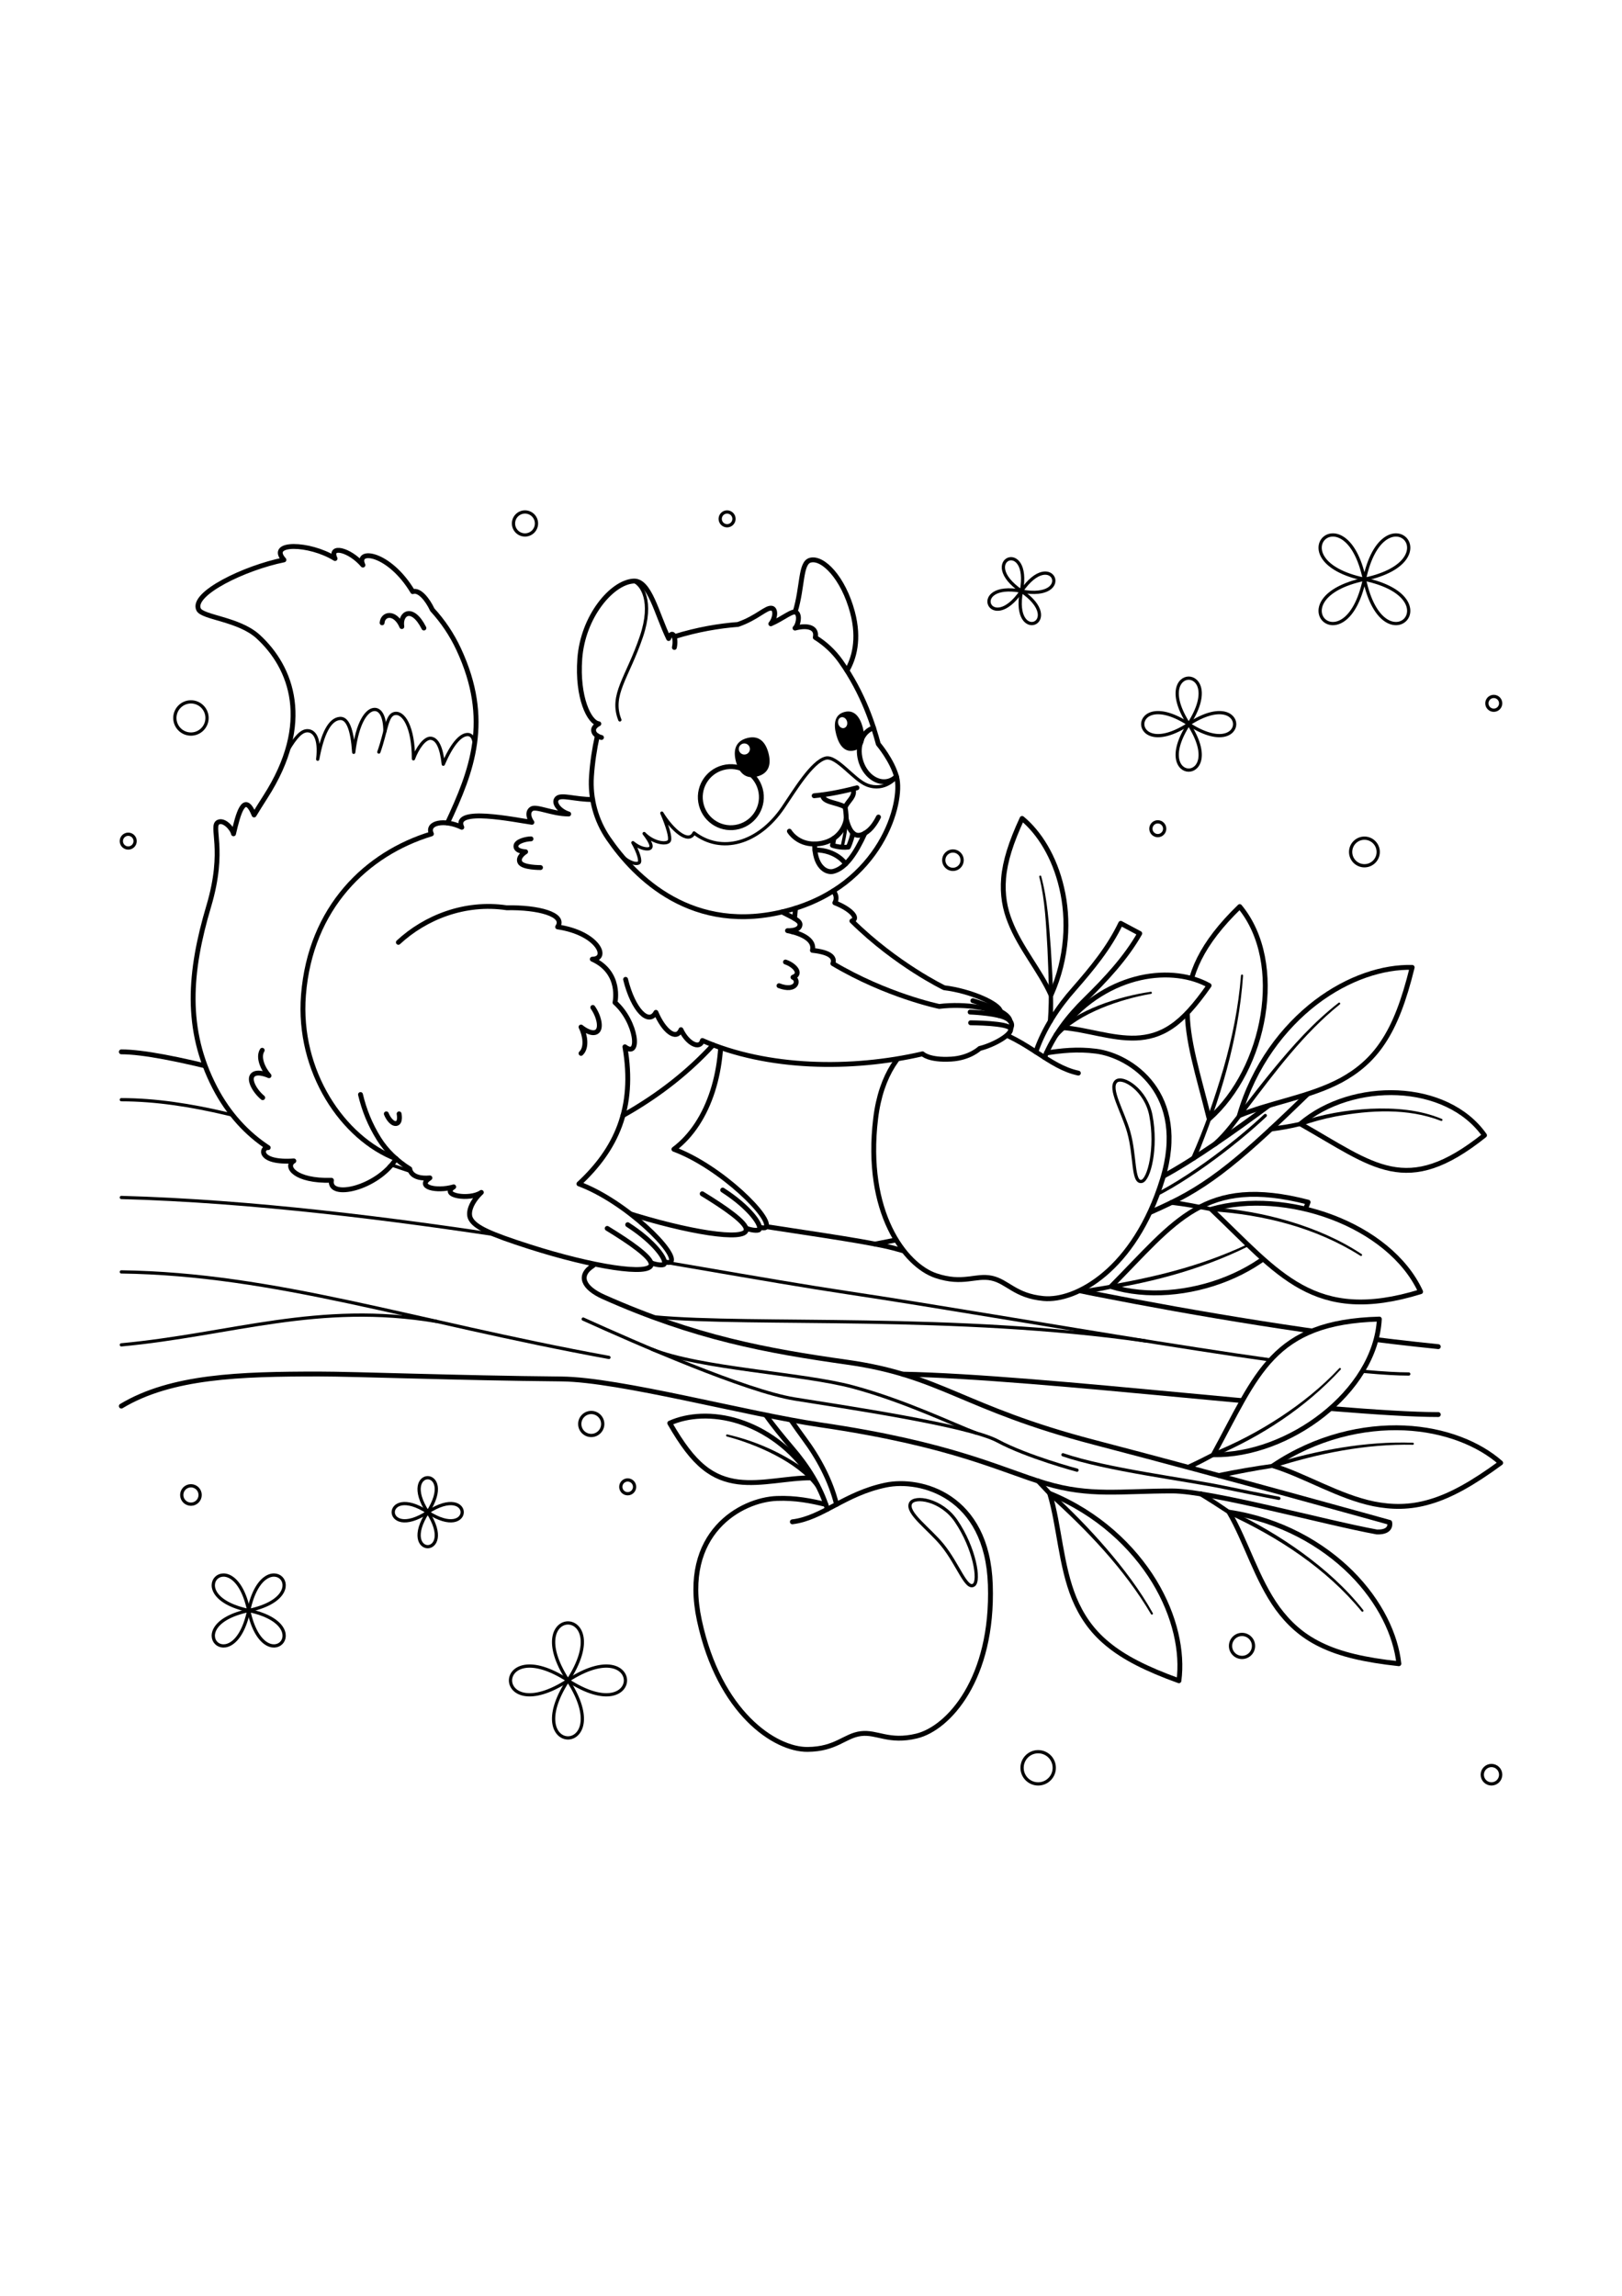 <?xml version="1.0" encoding="utf-8"?>
<!-- Generator: Adobe Illustrator 27.5.0, SVG Export Plug-In . SVG Version: 6.00 Build 0)  -->
<svg xmlns="http://www.w3.org/2000/svg" xmlns:xlink="http://www.w3.org/1999/xlink" viewBox="0 0 500 500" width="595" height="842" preserveAspectRatio="xMidYMid meet" data-scaled="true">
<g id="BACKGROUND">
	<rect style="fill:#FFFFFF;" width="500" height="500"/>
</g>
<g id="OBJECTS">
	<g>
		<g>
			<path style="fill:#FFFFFF;" d="M239.431,358.021c5.818-0.231,10.689,0.772,15.128,1.853c-2.27-6.485-5.975-12.21-10.529-17.508
				c-5.598-6.561-11.218-13.66-14.882-21.662c0,0,6.111-2.603,6.112-2.603c2.932,7.831,7.579,14.564,12.546,21.374
				c4.477,6.006,8.238,12.996,10.069,20.375l0.001,0.001c4.296-2.279,9.025-4.682,15.177-5.959
				c10.658-2.212,31.323,3.044,32.228,30.724c0.949,29.029-12.921,44.256-22.731,46.622c-8.586,2.071-12.143-1.355-17.164-0.738
				c-5.021,0.616-7.627,4.799-16.458,4.866c-10.091,0.077-27.233-11.342-33.335-39.738
				C209.775,368.552,228.555,358.453,239.431,358.021z"/>
			
				<path style="fill:#FFFFFF;stroke:#000000;stroke-width:1.5;stroke-linecap:round;stroke-linejoin:round;stroke-miterlimit:10;" d="
				M250.102,351.684c-7.169-0.064-15.268,2.138-22.581,1.234c-3.672-0.486-7.21-1.699-10.62-4.497
				c-3.452-2.786-6.682-7.073-10.447-13.604c5.62-2.526,13.317-3.052,21.336-0.514C235.762,336.846,244.12,342.467,250.102,351.684z
				"/>
			<g>
				<path d="M224.207,338.306c7.957,1.817,15.603,5.073,22.387,9.63c0.968,0.645,7.586,5.608,5.914,6.722
					c-0.342,0.245-0.82,0.159-1.056-0.189c-5.626-7.65-18.318-13.161-27.385-15.54C223.674,338.847,223.799,338.213,224.207,338.306
					L224.207,338.306z"/>
			</g>
			<g>
				<path style="fill:none;stroke:#000000;stroke-width:1.5;stroke-linecap:round;stroke-linejoin:round;stroke-miterlimit:10;" d="
					M254.584,359.88c-4.446-1.083-9.323-2.09-15.152-1.859c-10.876,0.432-29.656,10.531-23.838,37.608
					c6.102,28.396,23.244,39.815,33.335,39.738c8.832-0.068,11.437-4.25,16.458-4.866c5.021-0.617,8.579,2.809,17.164,0.738
					c9.81-2.366,23.681-17.593,22.731-46.622c-0.905-27.68-21.571-32.936-32.228-30.724c-12.793,2.656-19.451,10.183-28.799,11.331"
					/>
				<path style="fill:none;stroke:#000000;stroke-width:1.5;stroke-linecap:round;stroke-linejoin:round;stroke-miterlimit:10;" d="
					M257.876,359.851c-1.831-7.379-5.592-14.368-10.069-20.375c-4.967-6.811-9.614-13.544-12.546-21.374
					c0,0-6.111,2.603-6.111,2.603l0,0c3.664,8.003,9.283,15.102,14.882,21.663c4.895,5.695,8.832,11.873,11.035,18.971"/>
				<path style="fill:none;stroke:#000000;stroke-linecap:round;stroke-linejoin:round;stroke-miterlimit:10;" d="M280.68,359.535
					c-1.351,2.917,5.696,7.786,9.795,12.805c4.906,6.007,7.352,13.986,9.72,12.355c1.902-1.31,0.245-11.354-5.493-19.759
					C290.164,358.289,281.799,357.118,280.68,359.535z"/>
			</g>
		</g>
		<g>
			<path style="fill:#FFFFFF;" d="M443.372,332.173V311.24c-73.171-7.447-152.514-25.759-166.4-29.951
				c-13.885-4.192-69.866-9.62-90.105-17.201c-20.24-7.581-123.018-43.701-149.465-43.701V329.56
				c15.428-9.257,36.586-9.89,60.829-9.89c11.472,0,42.383,1.23,74.828,1.53c17.925,0.165,57.465,10.872,79.678,14.121
				c40.987,5.994,55.753,13.928,69.565,18.042c13.811,4.114,22.921,2.351,39.083,2.351c11.825,0,47.576,9.85,63.034,12.636
				c4.827,0.169,3.967-2.938,3.967-2.938s-50.544-14.105-91.097-24.684c-31.296-8.165-42.322-15.986-59.065-21.016h0.012
				C320.906,320.491,412.449,332.173,443.372,332.173z"/>
			<g>
				<path style="fill:none;stroke:#000000;stroke-width:1.5;stroke-linecap:round;stroke-linejoin:round;stroke-miterlimit:10;" d="
					M37.402,220.387c26.447,0,129.226,36.12,149.465,43.701c20.24,7.581,76.22,13.009,90.105,17.201
					c13.885,4.192,93.228,22.504,166.399,29.951"/>
				<path style="fill:none;stroke:#000000;stroke-width:1.5;stroke-linecap:round;stroke-linejoin:round;stroke-miterlimit:10;" d="
					M443.372,332.173c-30.923,0-122.466-11.682-165.137-12.462"/>
				<path style="fill:none;stroke:#000000;stroke-width:1.5;stroke-linecap:round;stroke-linejoin:round;stroke-miterlimit:10;" d="
					M182.863,286.239c-4.849,3.056-3.085,6.882,3.232,9.695c28.217,12.562,50.223,16.597,75.104,20.109
					c29.028,4.097,35.536,14.105,76.088,24.684c40.553,10.579,91.097,24.684,91.097,24.684s0.86,3.107-3.967,2.939
					c-15.458-2.786-51.208-12.636-63.033-12.636c-16.162,0-25.272,1.763-39.084-2.351c-13.811-4.114-28.577-12.048-69.565-18.042
					c-22.213-3.248-61.753-13.956-79.678-14.121c-32.444-0.299-63.355-1.53-74.827-1.53c-24.244,0-45.402,0.633-60.829,9.89"/>
				<path style="fill:none;stroke:#000000;stroke-width:1.5;stroke-linecap:round;stroke-linejoin:round;stroke-miterlimit:10;" d="
					M307.96,288.647c19.99-8.305,42.315-16.188,55.188-22.834c14.292-7.378,25.766-18.537,49.427-41.635
					c0.933-1.787,0.235-3.792,0.235-3.792c-13.811,10.729-45.842,35.707-60.48,41.291c-28.27,10.783-57.403,12.761-82.555,17.947"/>
				<g>
					<path style="fill:none;stroke:#000000;stroke-linecap:round;stroke-linejoin:round;stroke-miterlimit:10;" d="M390.038,240.004
						c-9.112,8.597-26.744,22.251-39.38,27.032c-12.636,4.78-46.871,12.188-64.548,16.689"/>
					<path style="fill:none;stroke:#000000;stroke-linecap:round;stroke-linejoin:round;stroke-miterlimit:10;" d="M296.589,286.239
						c8.815-3.697,24.168-10.694,34.027-13.335"/>
					<path style="fill:none;stroke:#000000;stroke-linecap:round;stroke-linejoin:round;stroke-miterlimit:10;" d="M179.778,302.742
						c16.684,7.568,50.223,22.189,65.113,24.613c14.89,2.424,53.481,8.038,62.653,12.966c9.099,4.889,24.46,8.986,24.46,8.986"/>
					<path style="fill:none;stroke:#000000;stroke-linecap:round;stroke-linejoin:round;stroke-miterlimit:10;" d="M201.008,312.051
						c14.681,5.984,46.269,7.397,61.895,11.602c16.219,4.365,31.448,11.794,38.045,14.232"/>
					<path style="fill:none;stroke:#000000;stroke-linecap:round;stroke-linejoin:round;stroke-miterlimit:10;" d="M327.663,344.563
						c13.444,4.612,37.467,7.52,49.589,10.033c12.122,2.514,16.97,3.395,16.97,3.395"/>
					<path style="fill:none;stroke:#000000;stroke-linecap:round;stroke-linejoin:round;stroke-miterlimit:10;" d="M434.262,319.67
						c-27.917,0-121.07-17.277-172.643-24.998c-51.573-7.722-143.814-27.211-224.217-29.405"/>
					<path style="fill:none;stroke:#000000;stroke-linecap:round;stroke-linejoin:round;stroke-miterlimit:10;" d="M37.402,235.136
						c41.875,0,90.661,26.819,137.683,35.819"/>
					<path style="fill:none;stroke:#000000;stroke-linecap:round;stroke-linejoin:round;stroke-miterlimit:10;" d="M201.87,302.081
						c30.215,2.794,92.883-1.04,151.333,7.409"/>
					<path style="fill:none;stroke:#000000;stroke-linecap:round;stroke-linejoin:round;stroke-miterlimit:10;" d="M187.712,314.565
						c-60.829-11.122-102.852-25.695-150.31-26.361"/>
					<path style="fill:none;stroke:#000000;stroke-linecap:round;stroke-linejoin:round;stroke-miterlimit:10;" d="M37.402,310.686
						c33.941-3.166,60.647-13.378,97.104-7.243"/>
				</g>
			</g>
			<g>
				<g>
					
						<path style="fill:#FFFFFF;stroke:#000000;stroke-width:1.5;stroke-linecap:round;stroke-linejoin:round;stroke-miterlimit:10;" d="
						M372.753,241.029c-6.829-27.601-14.326-42.406,9.407-65.412C396.498,192.988,390.019,225.786,372.753,241.029z"/>
					<g>
						<path d="M383.184,196.894c-1.343,19.533-7.146,38.516-14.537,56.557c-0.388,0.892-1.78,0.313-1.373-0.605
							c3.974-8.85,7.149-18.09,9.892-27.393c2.667-9.339,4.63-18.907,5.381-28.603c0.013-0.176,0.167-0.307,0.342-0.294
							C383.064,196.569,383.195,196.72,383.184,196.894L383.184,196.894z"/>
					</g>
				</g>
				<g>
					
						<path style="fill:#FFFFFF;stroke:#000000;stroke-width:1.5;stroke-linecap:round;stroke-linejoin:round;stroke-miterlimit:10;" d="
						M342.482,292.715c20.018-20.193,28.76-34.297,60.756-26.001C395.862,287.998,364.482,299.528,342.482,292.715z"/>
					<g>
						<path d="M390.205,277.456c-14.652,8.278-31.078,13.153-47.631,15.919c-2.44,0.546-5.441,1.104-8.069,1.59
							c-0.967,0.164-1.252-1.3-0.253-1.478c15.151-2.32,30.09-5.316,44.337-11.188c3.869-1.569,7.679-3.305,11.281-5.401
							c0.154-0.093,0.354-0.043,0.447,0.111C390.409,277.161,390.356,277.362,390.205,277.456L390.205,277.456z"/>
					</g>
				</g>
				<g>
					
						<path style="fill:#FFFFFF;stroke:#000000;stroke-width:1.5;stroke-linecap:round;stroke-linejoin:round;stroke-miterlimit:10;" d="
						M374.021,344.555c13.64-24.948,18.135-40.922,51.175-41.813C424.006,325.236,397.047,345.008,374.021,344.555z"/>
					<g>
						<path d="M413.278,318.301c-10.779,11.718-24.42,20.603-39.024,26.836c-2.137,1.199-5.052,2.707-7.503,3.897
							c-0.881,0.423-1.549-0.932-0.641-1.356c2.582-1.183,5.129-2.446,7.649-3.759c7.304-2.926,14.306-6.637,20.903-10.956
							c6.583-4.333,12.793-9.292,18.181-15.061C413.081,317.631,413.549,318.014,413.278,318.301L413.278,318.301z"/>
					</g>
				</g>
				<g>
					
						<path style="fill:#FFFFFF;stroke:#000000;stroke-width:1.5;stroke-linecap:round;stroke-linejoin:round;stroke-miterlimit:10;" d="
						M382.053,240.004c9.683-4.037,21.615-5.652,31.349-10.875c4.869-2.665,9.298-6.187,12.911-11.668
						c3.675-5.482,6.461-12.765,9.006-23.102c-8.866-0.249-19.714,3.173-29.704,10.783
						C395.691,212.74,386.542,224.568,382.053,240.004z"/>
					<g>
						<path d="M413.015,205.754c-11.272,9.082-19.968,20.854-28.667,32.327c-2.602,3.413-6.086,8.395-9.272,11.246
							c-0.701,0.676-1.762-0.394-1.037-1.084c3.566-3.142,6.301-7.129,9.326-10.916c2.963-3.807,5.918-7.63,8.984-11.367
							c6.127-7.46,12.62-14.733,20.288-20.693c0.134-0.104,0.328-0.08,0.432,0.054C413.173,205.455,413.146,205.649,413.015,205.754
							L413.015,205.754z"/>
					</g>
				</g>
				<g>
					
						<path style="fill:#FFFFFF;stroke:#000000;stroke-width:1.5;stroke-linecap:round;stroke-linejoin:round;stroke-miterlimit:10;" d="
						M392.455,347.937c10.019,3.111,20.211,9.521,31.03,11.755c5.445,1.077,11.102,1.214,17.389-0.675
						c6.335-1.851,13.143-5.653,21.724-11.954c-6.644-5.876-17.163-10.205-29.708-10.771
						C420.402,335.759,405.797,338.971,392.455,347.937z"/>
					<g>
						<path d="M435.518,341.481c-14.579-0.294-29.036,2.651-42.879,7.054c-5.617,0.882-11.211,1.911-16.755,3.159
							c-0.945,0.201-1.302-1.227-0.328-1.464c5.572-1.151,11.181-2.108,16.814-2.879c6.496-2.006,14.195-3.888,21.276-5.015
							c7.23-1.161,14.567-1.739,21.89-1.488c0.175,0.006,0.311,0.152,0.305,0.327C435.835,341.349,435.691,341.485,435.518,341.481
							L435.518,341.481z"/>
					</g>
				</g>
				<g>
					
						<path style="fill:#FFFFFF;stroke:#000000;stroke-width:1.5;stroke-linecap:round;stroke-linejoin:round;stroke-miterlimit:10;" d="
						M378.874,362.254c5.292,9.058,8.483,20.668,14.957,29.62c3.29,4.47,7.372,8.39,13.285,11.241
						c5.923,2.911,13.513,4.702,24.097,5.846c-0.936-8.82-5.773-19.115-14.647-28.001
						C407.712,372.135,394.77,364.646,378.874,362.254z"/>
					<g>
						<path d="M419.735,392.828c-10.894-13.238-25.686-22.848-41.143-29.966c-2.905-1.908-5.824-3.797-8.797-5.596
							c-0.83-0.508-0.058-1.807,0.792-1.274c2.762,1.757,6.218,4.025,8.549,5.683c7.823,3.655,15.303,8.029,22.284,13.098
							c6.957,5.082,13.477,10.859,18.823,17.655c0.11,0.14,0.086,0.344-0.054,0.454
							C420.049,392.991,419.846,392.965,419.735,392.828L419.735,392.828z"/>
					</g>
				</g>
				<g>
					
						<path style="fill:#FFFFFF;stroke:#000000;stroke-width:1.5;stroke-linecap:round;stroke-linejoin:round;stroke-miterlimit:10;" d="
						M323.579,356.474c3.004,10.052,3.366,22.087,7.544,32.314c2.142,5.12,5.183,9.892,10.257,14.058
						c5.069,4.227,12.021,7.758,22.036,11.368c1.173-8.792-1.099-19.937-7.625-30.667
						C349.271,372.883,338.462,362.551,323.579,356.474z"/>
					<g>
						<path d="M354.806,393.664c-8.267-13.974-19.694-25.848-31.704-36.662c0,0-0.034-0.033-0.034-0.033l-0.016-0.017l-3.571-3.782
							c-0.69-0.709,0.408-1.774,1.091-1.029c0,0,3.508,3.88,3.508,3.88l-0.05-0.05c6.018,5.512,11.742,11.345,17.068,17.526
							c5.304,6.19,10.27,12.72,14.26,19.857c0.085,0.153,0.031,0.346-0.122,0.431C355.085,393.87,354.893,393.814,354.806,393.664
							L354.806,393.664z"/>
					</g>
				</g>
				<g>
					
						<path style="fill:#FFFFFF;stroke:#000000;stroke-width:1.5;stroke-linecap:round;stroke-linejoin:round;stroke-miterlimit:10;" d="
						M400.873,242.585c22.715,12.853,32.59,22.836,56.743,3.522C445.874,229.462,416.927,228.987,400.873,242.585z"/>
					<g>
						<path d="M444.217,241.659c-10.311-4.003-21.844-3.327-32.541-1.356c-3.617,0.713-7.192,1.658-10.64,2.908
							c-3.023,0.772-6.066,1.314-9.159,1.714c-0.985,0.112-1.174-1.383-0.16-1.492c2.903-0.294,6.337-0.857,8.937-1.456
							c7.059-2.415,14.449-3.676,21.881-4.053c7.402-0.309,15.026,0.248,21.933,3.134c0.166,0.07,0.243,0.261,0.173,0.427
							C444.571,241.649,444.382,241.726,444.217,241.659L444.217,241.659z"/>
					</g>
				</g>
				<g>
					
						<path style="fill:#FFFFFF;stroke:#000000;stroke-width:1.5;stroke-linecap:round;stroke-linejoin:round;stroke-miterlimit:10;" d="
						M373.376,268.899c20.815,19.741,31.644,35.573,64.546,25.408C428.298,273.453,396.251,262.384,373.376,268.899z"/>
					<g>
						<path d="M419.37,283.25c-13.688-8.689-29.965-12.753-46.03-13.754c-4.051-0.766-8.132-1.484-12.212-1.971
							c-0.96-0.12-0.826-1.587,0.17-1.491c4.111,0.597,8.159,1.398,12.202,2.278c7.681,0.481,16.302,2.002,23.988,4.31
							c7.813,2.345,15.415,5.569,22.238,10.087c0.149,0.099,0.189,0.299,0.091,0.448C419.719,283.306,419.519,283.346,419.37,283.25
							L419.37,283.25z"/>
					</g>
				</g>
			</g>
		</g>
	</g>
	<g>
		<path style="fill:#FFFFFF;" d="M337.846,220.184c-5.776-0.737-10.716-0.162-15.232,0.528c2.827-6.263,7.017-11.643,12.015-16.523
			c6.149-6.048,12.366-12.63,16.713-20.283c0,0-5.861-3.126-5.862-3.126c-3.603,7.545-8.819,13.848-14.361,20.2
			c-4.984,5.593-9.34,12.228-11.807,19.42l-0.001,0.001c-4.081-2.645-8.582-5.451-14.599-7.259
			c-10.424-3.133-31.469,0.302-34.783,27.798c-3.476,28.836,9.015,45.214,18.581,48.426c8.373,2.811,12.215-0.291,17.163,0.761
			c4.948,1.052,7.179,5.445,15.971,6.282c10.046,0.956,28.118-8.925,36.672-36.681C366.472,233.26,348.644,221.562,337.846,220.184z
			"/>
		
			<path style="fill:#FFFFFF;stroke:#000000;stroke-width:1.5;stroke-linecap:round;stroke-linejoin:round;stroke-miterlimit:10;" d="
			M327.768,212.941c7.147,0.562,15.024,3.46,22.387,3.198c3.7-0.164,7.331-1.064,10.972-3.554
			c3.682-2.475,7.274-6.464,11.593-12.642c-5.378-3.006-13-4.201-21.21-2.371C343.347,199.409,334.531,204.281,327.768,212.941z"/>
		<g>
			<path d="M354.817,202.505c-9.252,1.587-22.336,5.947-28.634,13.091c-0.612,0.757-1.785-0.174-1.167-0.943
				c6.666-7.267,20.148-11.4,29.714-12.782C355.128,201.818,355.231,202.446,354.817,202.505L354.817,202.505z"/>
		</g>
		
			<path style="fill:#FFFFFF;stroke:#000000;stroke-width:1.5;stroke-linecap:round;stroke-linejoin:round;stroke-miterlimit:10;" d="
			M323.982,202.869c-3.342-7.49-9.459-14.478-12.596-22.513c-1.632-4.042-2.435-8.408-2.012-13.525
			c0.438-5.144,2.252-10.971,5.697-18.38c5.281,4.362,10.006,11.836,12.217,21.458C329.539,179.449,329.115,191.377,323.982,202.869
			z"/>
		<g>
			<path d="M320.963,166.286c1.971,7.265,2.38,14.777,2.959,22.236c0.443,7.474,0.963,14.948,0.596,22.441
				c-0.043,0.965-1.535,0.93-1.499-0.062c0.565-7.423,0.172-14.889-0.132-22.32c-0.435-7.39-0.712-14.928-2.52-22.117
				C320.247,166.096,320.844,165.874,320.963,166.286L320.963,166.286z"/>
		</g>
		<g>
			<path style="fill:none;stroke:#000000;stroke-width:1.5;stroke-linecap:round;stroke-linejoin:round;stroke-miterlimit:10;" d="
				M322.59,220.715c4.523-0.692,9.47-1.27,15.257-0.531c10.797,1.378,28.626,13.076,20.47,39.542
				c-8.553,27.756-26.626,37.638-36.672,36.681c-8.792-0.837-11.023-5.231-15.971-6.282c-4.948-1.052-8.791,2.051-17.163-0.761
				c-9.566-3.212-22.057-19.59-18.582-48.426c3.314-27.496,24.359-30.931,34.783-27.798c12.513,3.76,18.489,11.839,27.702,13.798"/>
			<path style="fill:none;stroke:#000000;stroke-width:1.5;stroke-linecap:round;stroke-linejoin:round;stroke-miterlimit:10;" d="
				M319.312,220.399c2.467-7.191,6.823-13.826,11.807-19.42c5.542-6.352,10.758-12.654,14.362-20.2c0,0,5.861,3.126,5.861,3.126l0,0
				c-4.348,7.653-10.564,14.235-16.713,20.283c-5.373,5.247-9.834,11.058-12.646,17.937"/>
		</g>
		<path style="fill:none;stroke:#000000;stroke-linecap:round;stroke-linejoin:round;stroke-miterlimit:10;" d="M344.073,229.456
			c-2.403,2.136,2.115,9.412,3.871,15.65c2.101,7.465,1.159,15.758,3.982,15.207c2.267-0.442,4.756-10.313,2.849-20.309
			C353.266,232.098,346.064,227.687,344.073,229.456z"/>
	</g>
	<g>
		<g>
			<path style="fill:#FFFFFF;" d="M207.741,250.405c11.135-8.346,15.985-25.522,14.179-42.246c4.869,3.72,3.652-7.66-3.056-13.639
				c0,0,2.13-9.258-6.996-13.357c5.296-0.061,1.791-8.088-10.687-9.946c2.612-3.863-6.143-6.102-15.703-5.896
				c-18.988-2.84-36.338,9.116-42.012,22.644l-3.054,34.905c1.074,4.588,2.888,9.23,5.721,13.73
				c2.245,3.566,5.454,6.668,9.479,9.211c0,0,0.17,3.281,6.196,2.754c-4.234,2.74,1.902,4.323,7.333,2.761
				c-4.226,2.676,4.975,4.191,8.525,1.711c-3.072,2.881-4.3,6.171-3.297,8.118c1.355,2.629,5.957,4.715,18.124,8.608
				c19.552,6.256,37.253,9.036,37.545,5.481c0.014-0.165-0.024-0.349-0.087-0.541c1.383,0.62,3.701,0.93,4.075,0.456
				c0.139-0.176,0.161-0.461,0.092-0.819l0.063,0.036c0.618,0.307,1.612,0.342,1.846,0.116
				C238.596,272.029,222.3,255.811,207.741,250.405z"/>
			<g>
				<path style="fill:none;stroke:#000000;stroke-width:1.5;stroke-linecap:round;stroke-linejoin:round;stroke-miterlimit:10;" d="
					M229.947,274.701c1.383,0.622,3.705,0.932,4.08,0.458c0.927-1.174-2.748-6.712-11.247-12.173"/>
				<path style="fill:none;stroke:#000000;stroke-width:1.5;stroke-linecap:round;stroke-linejoin:round;stroke-miterlimit:10;" d="
					M234.182,274.376c0.619,0.307,1.611,0.342,1.846,0.116c2.567-2.463-13.729-18.681-28.287-24.087
					c11.135-8.347,15.985-25.522,14.179-42.246c4.869,3.72,3.652-7.66-3.056-13.639c0,0,2.13-9.258-6.996-13.357
					c5.296-0.061,1.792-8.088-10.687-9.946c2.612-3.862-6.143-6.102-15.702-5.896c-18.989-2.84-36.339,9.117-42.013,22.646"/>
				<path style="fill:none;stroke:#000000;stroke-width:1.5;stroke-linecap:round;stroke-linejoin:round;stroke-miterlimit:10;" d="
					M216.464,264.128c6.778,4.133,13.758,8.9,13.576,11.116c-0.292,3.555-17.993,0.775-37.545-5.481
					c-12.167-3.893-16.769-5.979-18.124-8.608c-1.004-1.947,0.225-5.237,3.297-8.118c-3.55,2.48-12.751,0.965-8.524-1.71
					c-5.432,1.562-11.567-0.021-7.334-2.761c-6.026,0.527-6.196-2.754-6.196-2.754c-4.024-2.543-7.233-5.645-9.479-9.211
					c-2.832-4.5-4.647-9.141-5.72-13.729"/>
			</g>
		</g>
		<g>
			<path style="fill:#FFFFFF;" d="M178.456,261.074c6.553-6.082,11.313-12.868,13.577-21.114
				c11.362-6.39,20.48-13.718,27.805-21.709l0.007-0.011c19.544,7.459,43.897,7.541,64.543,2.757c0,0,1.9,2.035,8.821,1.628
				c5.742-0.337,8.794-3.284,8.794-3.284c4.35-1.055,10.065-4.315,9.519-6.088c0.408-0.652,0.538-1.529-0.15-2.347l0.003-0.002
				c-0.117-0.726-0.685-1.567-2.028-2.445c-0.286-0.187-0.611-0.372-0.949-0.556l0.003-0.003c-0.395-2.362-9.211-6.282-17.334-7.267
				c0,0-14.751-7.06-28.459-20.581c2.372-0.853-0.549-3.783-5.258-5.599c0.674-1.217,0.441-2.468-0.449-3.685l-0.001-0.002
				c17.067-10.745,21.175-28.824,19.501-35.067c-1.384-5.167-5.651-10.182-5.651-10.182c-1.316-4.908-3.945-13.597-9.68-22.622
				l0.039-0.046c2.074-3.563,3.947-9.496,1.669-17.998c-2.833-10.574-9.108-17.03-13.011-15.984
				c-3.106,0.832-2.269,8.119-4.656,15.966c-1.314-0.168-4.086,2.185-7.496,3.641c1.495-1.847,1.595-4.539,0.308-4.802
				c-1.74-0.356-4.501,2.95-10.427,4.995c-5.849,0.453-12.518,1.557-19.657,3.783c-0.344-1.032-1.029-1.216-1.724,0.557
				c-3.721-7.64-5.82-18.044-10.868-17.706c-6.706,0.449-15.577,10.981-16.517,23.935c-0.868,11.956,2.919,19.686,5.869,20.042
				c0,0-1.814,0.817-1.598,2.193c0.113,0.723,0.625,1.201,1.148,1.516l-0.005,0.006c-0.9,4.046-1.53,8.258-1.815,12.516
				c-0.16,2.391-0.022,4.773,0.372,7.105l-0.014,0.007c-5.773,0.912-9.605-1.618-10.914-0.379c-1.451,1.374,0.925,4.518,3.531,4.841
				c-5.117,0.276-11.258-3.507-12.701-2.429c-1.442,1.078,0.17,3.806,1.365,4.995c-5.032-0.691-24.589-4.849-21.612,1.536
				c-1.494-0.722-3.015-1.146-4.399-1.316l-0.004-0.008c7.482-15.992,13.663-31.639,3.426-53.593
				c-2.117-4.54-4.878-8.601-8.115-12.134c-1.465-3.143-4.005-6.289-6.039-5.575c-7.251-12.111-17.764-13.369-15.347-8.185
				c-4.155-4.86-10.59-6.297-8.593-2.015c-7.88-4.882-20.787-5.186-15.758,0.407c-12.103,2.447-28.589,10.378-26.307,15.271
				c1.165,2.497,12.404,2.946,18.326,8.352c10.383,9.479,16.906,26.63,2.281,49.4c-1.208,1.881-2.374,3.744-3.497,5.591
				c-3.086-7.554-4.95-0.153-6.345,5.807c-0.351-1.62-2.878-4.433-4.677-3.595c-2.529,1.179,2.304,8.224-2.96,25.901
				c-6.013,20.191-7.442,37.959,1.884,55.925c4.215,8.123,9.972,14.267,16.442,18.49c-2.318-0.191-3.206,4.868,7.906,4.092
				c-2.892,1.701,0.352,6.287,11.595,5.971c-1.042,5.858,10.93,0.899,19.929-6.631c1.286,1.124,2.697,2.172,4.227,3.139
				c0,0,0.17,3.281,6.196,2.754c-4.234,2.74,1.902,4.323,7.334,2.761c-4.226,2.676,4.975,4.191,8.524,1.711
				c-3.072,2.881-4.3,6.171-3.297,8.118c1.355,2.629,5.957,4.715,18.125,8.608c19.552,6.256,37.252,9.036,37.544,5.481
				c0.014-0.165-0.024-0.348-0.087-0.541c1.384,0.62,3.701,0.93,4.076,0.456c0.139-0.176,0.161-0.461,0.092-0.819l0.063,0.036
				c0.618,0.307,1.612,0.342,1.846,0.116C209.31,282.698,193.014,266.48,178.456,261.074z"/>
			<g>
				<g>
					
						<path style="fill:none;stroke:#000000;stroke-width:1.5;stroke-linecap:round;stroke-linejoin:round;stroke-miterlimit:10;" d="
						M276.343,135.488c-0.686,0.703-1.522,1.216-2.479,1.473c-3.536,0.947-7.391-1.97-8.609-6.517
						c-1.199-4.475,0.602-8.86,4.031-9.901"/>
					
						<path style="fill:none;stroke:#000000;stroke-width:1.5;stroke-linecap:round;stroke-linejoin:round;stroke-miterlimit:10;" d="
						M216.197,144.328c1.346,5.022,6.508,8.003,11.53,6.657c5.022-1.346,8.003-6.508,6.657-11.53
						c-1.346-5.022-6.508-8.003-11.53-6.657C217.832,134.144,214.852,139.306,216.197,144.328z"/>
					<path d="M226.871,130.939c0.875,3.265,2.834,5.576,6.585,4.571c3.751-1.005,4.293-3.987,3.418-7.251
						c-0.875-3.264-2.834-5.576-6.585-4.571C226.538,124.693,225.997,127.675,226.871,130.939z"/>
					<path style="fill:#FFFFFF;" d="M227.8,127.493c0.245,0.914,1.184,1.456,2.097,1.211c0.913-0.245,1.455-1.184,1.21-2.097
						c-0.245-0.914-1.184-1.456-2.097-1.211C228.097,125.64,227.555,126.579,227.8,127.493z"/>
					<path d="M257.79,122.655c0.875,3.265,2.607,5.637,5.676,4.814c3.069-0.822,3.383-3.743,2.508-7.007
						c-0.875-3.265-2.607-5.637-5.676-4.814C257.23,116.469,256.916,119.39,257.79,122.655z"/>
					<path style="fill:#FFFFFF;" d="M258.405,119.292c0.245,0.914,1.049,1.492,1.796,1.292c0.747-0.2,1.154-1.103,0.91-2.017
						c-0.245-0.914-1.049-1.492-1.796-1.292C258.567,117.476,258.16,118.379,258.405,119.292z"/>
				</g>
				<path style="fill:none;stroke:#000000;stroke-width:1.5;stroke-linecap:round;stroke-linejoin:round;stroke-miterlimit:10;" d="
					M207.882,95.757c0.645-2.959-0.55-5.861-1.77-2.752c-3.72-7.64-5.82-18.044-10.868-17.706
					c-6.707,0.449-15.577,10.981-16.518,23.935c-0.868,11.956,2.919,19.687,5.869,20.042c0,0-1.814,0.817-1.598,2.193
					c0.249,1.585,2.411,2.035,2.411,2.035"/>
				<path style="fill:none;stroke:#000000;stroke-width:1.5;stroke-linecap:round;stroke-linejoin:round;stroke-miterlimit:10;" d="
					M245.108,84.833c2.388-7.847,1.552-15.134,4.657-15.966c3.903-1.046,10.179,5.411,13.012,15.984
					c2.278,8.502,0.405,14.435-1.67,17.998"/>
				<path style="fill:none;stroke:#000000;stroke-width:1.5;stroke-linecap:round;stroke-linejoin:round;stroke-miterlimit:10;" d="
					M184.14,122.992c-0.9,4.046-1.53,8.258-1.814,12.516c-0.453,6.776,1.362,13.508,5.203,19.108
					c8.091,11.797,25.898,30.087,55.264,22.219c28.951-7.758,35.67-33.44,33.608-41.135c-1.385-5.167-5.652-10.182-5.652-10.182
					c-1.455-5.43-4.505-15.485-11.605-25.505c-2.113-2.983-4.785-5.458-7.82-7.343c0.654-2.97-2.177-3.97-6.249-2.879
					c0.949-0.894,1.592-3.818,0.44-4.796c-1.07-0.908-4.091,1.85-7.902,3.478c1.495-1.847,1.595-4.539,0.307-4.802
					c-1.739-0.356-4.501,2.95-10.427,4.994c-5.849,0.453-12.517,1.557-19.657,3.783"/>
				<g>
					
						<path style="fill:none;stroke:#000000;stroke-width:1.5;stroke-linecap:round;stroke-linejoin:round;stroke-miterlimit:10;" d="
						M311.522,213.252c0.651-1.04,0.599-2.653-2.367-3.685c-3.407-1.186-10.099-1.434-10.099-1.434"/>
				</g>
				<path style="fill:none;stroke:#000000;stroke-width:1.5;stroke-linecap:round;stroke-linejoin:round;stroke-miterlimit:10;" d="
					M311.374,210.904c-0.117-0.726-0.685-1.567-2.028-2.445c-3.02-1.975-9.453-3.832-9.453-3.832"/>
				<path style="fill:none;stroke:#000000;stroke-width:1.5;stroke-linecap:round;stroke-linejoin:round;stroke-miterlimit:10;" d="
					M219.837,218.251c-7.331,7.998-16.409,15.352-27.783,21.746"/>
				<path style="fill:none;stroke:#000000;stroke-width:1.5;stroke-linecap:round;stroke-linejoin:round;stroke-miterlimit:10;" d="
					M244.317,182.955c-0.039,0.143-0.079,0.28-0.121,0.411"/>
				<path style="fill:none;stroke:#000000;stroke-width:1.5;stroke-linecap:round;stroke-linejoin:round;stroke-miterlimit:10;" d="
					M245.231,176.123c-0.095,1.051-0.188,2.136-0.302,3.171"/>
				<path style="fill:none;stroke:#000000;stroke-width:1.5;stroke-linecap:round;stroke-linejoin:round;stroke-miterlimit:10;" d="
					M200.662,285.37c1.383,0.621,3.705,0.932,4.079,0.458c0.927-1.174-2.748-6.712-11.247-12.173"/>
				<g>
					<path style="fill:none;stroke:#000000;stroke-linecap:round;stroke-linejoin:round;stroke-miterlimit:10;" d="M195.244,75.3
						c2.643,0.921,6.117,6.272,2.505,17.012c-4.279,12.725-9.738,18.035-6.67,25.775"/>
					<path style="fill:none;stroke:#000000;stroke-linecap:round;stroke-linejoin:round;stroke-miterlimit:10;" d="M191.101,159.377
						c1.794,2.097,4.595,3.433,5.818,2.788c0.733-0.387-0.117-3.277-1.825-6.242c2.151,1.782,4.162,2.073,4.979,1.854
						c1.277-0.342,0.47-2.097-1.513-4.67c3.042,3.122,7.227,3.411,7.769,2.21c0.459-1.019-0.596-4.553-2.307-8.507
						c2.98,4.877,8.173,9.78,9.928,6.112c8.34,6.432,19.8,3.411,27.44-7.806c3.497-5.134,8.827-14.095,13.086-15.236
						c3.405-0.913,8.684,6.719,12.839,8.29c5.534,2.092,9.085-2.469,9.085-2.469"/>
					<path style="fill:none;stroke:#000000;stroke-linecap:round;stroke-linejoin:round;stroke-miterlimit:10;" d="M146.098,126.663
						c0.301-2.063-0.335-4.112-1.988-4.073c-2.282,0.053-4.922,3.235-7.462,9.151c-0.584-5.307-1.902-7.789-3.819-7.989
						c-1.917-0.2-4.203,3.097-5.38,6.321c0-9.777-3.053-14.671-5.929-13.925c-2.347,0.609-2.433,5.309-4.737,11.846"/>
					<path style="fill:none;stroke:#000000;stroke-linecap:round;stroke-linejoin:round;stroke-miterlimit:10;" d="M118.655,121.612
						c0-4.635-1.379-6.75-3.176-6.75c-2.366,0-5.323,3.857-6.438,13.216c-0.489-7.147-1.899-10.659-4.304-10.437
						c-3.152,0.29-5.392,4.807-6.802,12.564c0.788-6.634-1.167-8.876-3.297-8.778c-1.556,0.071-3.339,1.523-6.104,6.351"/>
				</g>
				<path style="fill:none;stroke:#000000;stroke-width:1.5;stroke-linecap:round;stroke-linejoin:round;stroke-miterlimit:10;" d="
					M137.949,149.86c7.482-15.992,13.664-31.639,3.427-53.593c-2.117-4.539-4.878-8.601-8.115-12.134
					c-1.465-3.142-4.004-6.289-6.038-5.574c-7.251-12.11-17.765-13.369-15.348-8.185c-4.154-4.86-10.59-6.297-8.593-2.015
					c-7.88-4.882-20.787-5.186-15.758,0.407c-12.103,2.447-28.589,10.378-26.307,15.272c1.164,2.497,12.404,2.946,18.326,8.352
					c10.384,9.479,16.906,26.629,2.282,49.4c-1.208,1.881-2.374,3.744-3.498,5.591c-3.086-7.553-4.95-0.152-6.345,5.808
					c-0.35-1.62-2.878-4.434-4.676-3.595c-2.53,1.18,2.303,8.224-2.961,25.901c-6.013,20.191-7.441,37.959,1.884,55.925
					c4.216,8.123,9.973,14.267,16.442,18.491c-2.318-0.192-3.205,4.868,7.906,4.092c-2.892,1.701,0.352,6.287,11.595,5.971
					c-1.043,5.861,14.095,2.576,19.943-6.643"/>
				<path style="fill:none;stroke:#000000;stroke-width:1.5;stroke-linecap:round;stroke-linejoin:round;stroke-miterlimit:10;" d="
					M250.975,141.458c2.533-0.217,6.971-0.814,13.196-2.449"/>
				<path style="fill:none;stroke:#000000;stroke-width:1.5;stroke-linecap:round;stroke-linejoin:round;stroke-miterlimit:10;" d="
					M263.015,139.32c0.542,2.459-1.145,3.178-2.51,5.629c-2.395-1.484-7.068-1.401-6.897-3.777"/>
				<path style="fill:none;stroke:#000000;stroke-width:1.5;stroke-linecap:round;stroke-linejoin:round;stroke-miterlimit:10;" d="
					M243.34,152.389c0,0,2.321,4.016,7.784,3.94c5.735-0.08,9.072-3.772,9.741-7.729c1.556,6.262,4.217,5.565,6.467,3.926
					c1.725-1.256,2.903-3.391,3.468-4.501"/>
				<path style="fill:none;stroke:#000000;stroke-width:1.5;stroke-linecap:round;stroke-linejoin:round;stroke-miterlimit:10;" d="
					M251.125,156.329c-0.074,6.751,3.437,9.062,5.795,8.43c3.783-1.014,6.818-5.444,9.699-11.759"/>
				<path style="fill:none;stroke:#000000;stroke-width:1.5;stroke-linecap:round;stroke-linejoin:round;stroke-miterlimit:10;" d="
					M260.505,144.949c0.358,1.743,0.361,3.651,0.361,3.651"/>
				<path style="fill:none;stroke:#000000;stroke-width:1.5;stroke-linecap:round;stroke-linejoin:round;stroke-miterlimit:10;" d="
					M251.201,158.161c6.743,0,9.484,4.3,9.484,4.3"/>
				<path style="fill:none;stroke:#000000;stroke-width:1.5;stroke-linecap:round;stroke-linejoin:round;stroke-miterlimit:10;" d="
					M204.897,285.044c0.619,0.307,1.611,0.342,1.846,0.116c2.567-2.463-13.729-18.681-28.287-24.087
					c11.426-10.604,17.438-23.324,14.179-42.247c4.869,3.72,3.652-7.66-3.056-13.639c0,0,2.13-9.258-6.996-13.357
					c5.296-0.061,1.792-8.088-10.687-9.946c2.612-3.862-6.143-6.102-15.702-5.896c-12.956-1.938-25.149,3.013-33.391,10.651"/>
				<path style="fill:none;stroke:#000000;stroke-width:1.5;stroke-linecap:round;stroke-linejoin:round;stroke-miterlimit:10;" d="
					M187.179,274.796c6.778,4.134,13.758,8.9,13.576,11.116c-0.292,3.555-17.993,0.775-37.545-5.481
					c-12.167-3.893-16.769-5.979-18.124-8.608c-1.004-1.947,0.225-5.236,3.297-8.118c-3.55,2.481-12.751,0.965-8.524-1.71
					c-5.432,1.562-11.567-0.021-7.334-2.761c-6.026,0.527-6.196-2.754-6.196-2.754c-4.024-2.543-7.234-5.645-9.478-9.211
					c-2.833-4.5-4.647-9.141-5.72-13.729"/>
				<path style="fill:none;stroke:#000000;stroke-width:1.5;stroke-linecap:round;stroke-linejoin:round;stroke-miterlimit:10;" d="
					M182.684,142.62c-5.367,0-9.605-1.618-10.914-0.379c-1.451,1.374,0.82,4.018,3.531,4.841c-5.158,0-10.061-2.606-11.503-1.528
					c-1.443,1.078-0.566,3.105,0.167,4.094c-5.032-0.691-24.589-4.849-21.611,1.536c-5.301-2.562-11.007-1.483-9.369,2.028
					c-19.922,6.036-37.308,22.646-39.438,49.675c-1.859,23.583,12.201,44.175,28.57,50.442"/>
				<path style="fill:none;stroke:#000000;stroke-width:1.5;stroke-linecap:round;stroke-linejoin:round;stroke-miterlimit:10;" d="
					M192.842,198.047c2.351,9.549,7.138,14.235,9.352,10.169c2.344,5.601,6.236,8.881,7.719,5.338
					c2.028,4.349,5.859,6.185,6.603,3.337c20.053,8.795,46.04,9.164,67.872,4.106c0,0,1.9,2.034,8.821,1.628
					c5.742-0.337,8.795-3.284,8.795-3.284c4.349-1.055,10.064-4.315,9.519-6.088c-0.546-1.776-12.314-1.824-12.314-1.824"/>
				<path style="fill:none;stroke:#000000;stroke-width:1.5;stroke-linecap:round;stroke-linejoin:round;stroke-miterlimit:10;" d="
					M241.058,177.273c3.263,1.701,5.681,2.657,5.557,3.966c-0.193,2.036-3.859,1.8-3.859,1.8c5.043,1,8.422,3.111,7.686,6.072
					c5.019,0.536,7.076,1.955,6.302,4.075c16.637,9.895,32.782,13.206,32.782,13.206c8.12-1.007,17.623,0.665,18.576,2.862"/>
				<path style="fill:none;stroke:#000000;stroke-width:1.5;stroke-linecap:round;stroke-linejoin:round;stroke-miterlimit:10;" d="
					M256.9,170.768c0.889,1.217,1.122,2.468,0.448,3.685c4.709,1.816,7.631,4.746,5.259,5.599
					c13.707,13.521,28.459,20.581,28.459,20.581c8.123,0.985,16.94,4.905,17.334,7.267"/>
				<path style="fill:none;stroke:#000000;stroke-width:1.5;stroke-linecap:round;stroke-linejoin:round;stroke-miterlimit:10;" d="
					M257.033,154.584c-0.152,1.083-0.421,2.155-0.421,2.155s2.305,0.851,4.883,0.546c0,0,0.834-1.603,1.411-4.305"/>
				<path style="fill:none;stroke:#000000;stroke-linecap:round;stroke-linejoin:round;stroke-miterlimit:10;" d="M260.865,148.6
					c0.067,3.369-1.301,8.722-1.301,8.722"/>
				<path style="fill:none;stroke:#000000;stroke-width:1.5;stroke-linecap:round;stroke-linejoin:round;stroke-miterlimit:10;" d="
					M182.739,206.698c1.85,2.602,2.861,6.582,1.11,7.557c-1.776,0.989-4.743-1.521-4.743-1.521c1.293,2.587,1.868,6.396,0,8.12"/>
				<path style="fill:none;stroke:#000000;stroke-width:1.5;stroke-linecap:round;stroke-linejoin:round;stroke-miterlimit:10;" d="
					M80.983,234.512c-2.461-2.034-4.467-5.617-3.028-7.012c1.459-1.415,4.975,0.242,4.975,0.242
					c-1.919-2.164-3.46-5.694-2.102-7.844"/>
				<path style="fill:none;stroke:#000000;stroke-width:1.5;stroke-linecap:round;stroke-linejoin:round;stroke-miterlimit:10;" d="
					M163.686,154.747c-1.382,0-4.645,0.719-4.645,2.267c0,1.659,2.986,1.714,2.986,1.714s-2.544,1.493-1.77,3.207
					c0.774,1.714,6.359,1.654,6.359,1.654"/>
				<path style="fill:none;stroke:#000000;stroke-width:1.5;stroke-linecap:round;stroke-linejoin:round;stroke-miterlimit:10;" d="
					M119.087,239.493c0.632,1.576,1.973,3.299,3.194,2.945c1.286-0.373,0.747-2.945,0.747-2.945"/>
				<path style="fill:none;stroke:#000000;stroke-width:1.5;stroke-linecap:round;stroke-linejoin:round;stroke-miterlimit:10;" d="
					M117.788,88.166c0.221-2.865,4.037-3.594,6.083,1.161c-0.664-4.092,3.207-6.691,6.802,0.442"/>
				<path style="fill:none;stroke:#000000;stroke-width:1.5;stroke-linecap:round;stroke-linejoin:round;stroke-miterlimit:10;" d="
					M242.13,192.704c2.706,0.885,5.25,3.594,2.319,4.701c2.046,0.885,1.103,4.645-4.313,2.6"/>
			</g>
		</g>
	</g>
	<g>
		<g>
			<path style="fill:#FFFFFF;stroke:#000000;stroke-linecap:round;stroke-linejoin:round;stroke-miterlimit:10;" d="M420.599,74.743
				c-2.927-13.776-9.815-15.24-12.527-12.527C405.359,64.928,406.822,71.816,420.599,74.743z"/>
			<path style="fill:#FFFFFF;stroke:#000000;stroke-linecap:round;stroke-linejoin:round;stroke-miterlimit:10;" d="M420.599,74.743
				c-13.776,2.927-15.24,9.815-12.527,12.528C410.783,89.983,417.672,88.519,420.599,74.743z"/>
			<path style="fill:#FFFFFF;stroke:#000000;stroke-linecap:round;stroke-linejoin:round;stroke-miterlimit:10;" d="M420.599,74.743
				c2.927,13.776,9.815,15.24,12.527,12.528C435.838,84.558,434.375,77.67,420.599,74.743z"/>
			<path style="fill:#FFFFFF;stroke:#000000;stroke-linecap:round;stroke-linejoin:round;stroke-miterlimit:10;" d="M420.599,74.743
				c13.776-2.927,15.24-9.815,12.527-12.527C430.414,59.503,423.526,60.967,420.599,74.743z"/>
		</g>
		<g>
			<path style="fill:#FFFFFF;stroke:#000000;stroke-linecap:round;stroke-linejoin:round;stroke-miterlimit:10;" d="
				M175.084,414.107c-11.811-7.672-17.717-3.836-17.717,0S163.273,421.779,175.084,414.107z"/>
			<path style="fill:#FFFFFF;stroke:#000000;stroke-linecap:round;stroke-linejoin:round;stroke-miterlimit:10;" d="
				M175.084,414.107c-7.671,11.811-3.836,17.716,0,17.717C178.92,431.824,182.756,425.918,175.084,414.107z"/>
			<path style="fill:#FFFFFF;stroke:#000000;stroke-linecap:round;stroke-linejoin:round;stroke-miterlimit:10;" d="
				M175.084,414.107c11.811,7.671,17.716,3.836,17.717,0C192.801,410.272,186.895,406.436,175.084,414.107z"/>
			<path style="fill:#FFFFFF;stroke:#000000;stroke-linecap:round;stroke-linejoin:round;stroke-miterlimit:10;" d="
				M175.084,414.107c7.671-11.811,3.836-17.717,0-17.717C171.249,396.391,167.413,402.296,175.084,414.107z"/>
		</g>
		<g>
			<path style="fill:#FFFFFF;stroke:#000000;stroke-linecap:round;stroke-linejoin:round;stroke-miterlimit:10;" d="M366.43,119.389
				c6.137-9.449,3.069-14.173,0-14.173S360.293,109.94,366.43,119.389z"/>
			<path style="fill:#FFFFFF;stroke:#000000;stroke-linecap:round;stroke-linejoin:round;stroke-miterlimit:10;" d="M366.43,119.389
				c-9.449-6.137-14.173-3.069-14.173,0C352.257,122.458,356.981,125.526,366.43,119.389z"/>
			<path style="fill:#FFFFFF;stroke:#000000;stroke-linecap:round;stroke-linejoin:round;stroke-miterlimit:10;" d="M366.43,119.389
				c-6.137,9.449-3.069,14.173,0,14.173S372.568,128.838,366.43,119.389z"/>
			<path style="fill:#FFFFFF;stroke:#000000;stroke-linecap:round;stroke-linejoin:round;stroke-miterlimit:10;" d="M366.43,119.389
				c9.449,6.137,14.173,3.069,14.173,0C380.604,116.321,375.879,113.252,366.43,119.389z"/>
		</g>
		<g>
			<path style="fill:#FFFFFF;stroke:#000000;stroke-linecap:round;stroke-linejoin:round;stroke-miterlimit:10;" d="
				M131.848,362.259c4.603-7.087,2.301-10.63,0-10.63C129.546,351.629,127.245,355.173,131.848,362.259z"/>
			<path style="fill:#FFFFFF;stroke:#000000;stroke-linecap:round;stroke-linejoin:round;stroke-miterlimit:10;" d="
				M131.848,362.259c-7.087-4.603-10.63-2.301-10.63,0C121.218,364.561,124.761,366.862,131.848,362.259z"/>
			<path style="fill:#FFFFFF;stroke:#000000;stroke-linecap:round;stroke-linejoin:round;stroke-miterlimit:10;" d="
				M131.848,362.259c-4.603,7.087-2.301,10.63,0,10.63C134.149,372.889,136.451,369.346,131.848,362.259z"/>
			<path style="fill:#FFFFFF;stroke:#000000;stroke-linecap:round;stroke-linejoin:round;stroke-miterlimit:10;" d="
				M131.848,362.259c7.087,4.603,10.63,2.302,10.63,0C142.478,359.958,138.934,357.656,131.848,362.259z"/>
		</g>
		<g>
			<path style="fill:#FFFFFF;stroke:#000000;stroke-linecap:round;stroke-linejoin:round;stroke-miterlimit:10;" d="M314.861,78.404
				c1.541-8.309-1.942-10.701-4.068-9.821C308.667,69.464,307.897,73.618,314.861,78.404z"/>
			<path style="fill:#FFFFFF;stroke:#000000;stroke-linecap:round;stroke-linejoin:round;stroke-miterlimit:10;" d="M314.861,78.404
				c-8.309-1.541-10.702,1.942-9.821,4.068C305.921,84.598,310.075,85.368,314.861,78.404z"/>
			<path style="fill:#FFFFFF;stroke:#000000;stroke-linecap:round;stroke-linejoin:round;stroke-miterlimit:10;" d="M314.861,78.404
				c-1.541,8.309,1.942,10.701,4.068,9.821C321.055,87.344,321.826,83.189,314.861,78.404z"/>
			<path style="fill:#FFFFFF;stroke:#000000;stroke-linecap:round;stroke-linejoin:round;stroke-miterlimit:10;" d="M314.861,78.404
				c8.309,1.541,10.702-1.942,9.821-4.068C323.801,72.209,319.647,71.439,314.861,78.404z"/>
		</g>
		<g>
			<path style="fill:#FFFFFF;stroke:#000000;stroke-linecap:round;stroke-linejoin:round;stroke-miterlimit:10;" d="M76.671,392.555
				c-2.342-11.021-7.852-12.192-10.022-10.022C64.479,384.703,65.65,390.213,76.671,392.555z"/>
			<path style="fill:#FFFFFF;stroke:#000000;stroke-linecap:round;stroke-linejoin:round;stroke-miterlimit:10;" d="M76.671,392.555
				c-11.021,2.342-12.192,7.852-10.022,10.022C68.818,404.747,74.329,403.576,76.671,392.555z"/>
			<path style="fill:#FFFFFF;stroke:#000000;stroke-linecap:round;stroke-linejoin:round;stroke-miterlimit:10;" d="M76.671,392.555
				c2.342,11.021,7.852,12.192,10.022,10.022C88.862,400.407,87.692,394.896,76.671,392.555z"/>
			<path style="fill:#FFFFFF;stroke:#000000;stroke-linecap:round;stroke-linejoin:round;stroke-miterlimit:10;" d="M76.671,392.555
				c11.021-2.342,12.192-7.852,10.022-10.022C84.523,380.363,79.012,381.534,76.671,392.555z"/>
		</g>
		<path style="fill:#FFFFFF;stroke:#000000;stroke-linecap:round;stroke-linejoin:round;stroke-miterlimit:10;" d="M424.851,158.784
			c0,2.348-1.904,4.252-4.252,4.252s-4.252-1.904-4.252-4.252c0-2.348,1.904-4.252,4.252-4.252S424.851,156.436,424.851,158.784z"/>
		
			<circle style="fill:#FFFFFF;stroke:#000000;stroke-linecap:round;stroke-linejoin:round;stroke-miterlimit:10;" cx="382.866" cy="403.477" r="3.543"/>
		
			<circle style="fill:#FFFFFF;stroke:#000000;stroke-linecap:round;stroke-linejoin:round;stroke-miterlimit:10;" cx="182.258" cy="335.075" r="3.543"/>
		
			<circle style="fill:#FFFFFF;stroke:#000000;stroke-linecap:round;stroke-linejoin:round;stroke-miterlimit:10;" cx="161.833" cy="57.546" r="3.543"/>
		<path style="fill:#FFFFFF;stroke:#000000;stroke-linecap:round;stroke-linejoin:round;stroke-miterlimit:10;" d="M462.598,443.162
			c0,1.566-1.269,2.835-2.835,2.835c-1.566,0-2.835-1.269-2.835-2.835c0-1.565,1.269-2.835,2.835-2.835
			C461.329,440.328,462.598,441.597,462.598,443.162z"/>
		<path style="fill:#FFFFFF;stroke:#000000;stroke-linecap:round;stroke-linejoin:round;stroke-miterlimit:10;" d="M61.694,356.953
			c0,1.565-1.269,2.835-2.835,2.835c-1.566,0-2.835-1.269-2.835-2.835c0-1.566,1.269-2.835,2.835-2.835
			C60.425,354.118,61.694,355.387,61.694,356.953z"/>
		<path style="fill:#FFFFFF;stroke:#000000;stroke-linecap:round;stroke-linejoin:round;stroke-miterlimit:10;" d="M296.589,161.316
			c0,1.565-1.269,2.835-2.835,2.835c-1.566,0-2.835-1.269-2.835-2.835c0-1.566,1.269-2.835,2.835-2.835
			C295.32,158.481,296.589,159.75,296.589,161.316z"/>
		<path style="fill:#FFFFFF;stroke:#000000;stroke-linecap:round;stroke-linejoin:round;stroke-miterlimit:10;" d="M359.026,151.622
			c0,1.174-0.952,2.126-2.126,2.126c-1.174,0-2.126-0.952-2.126-2.126c0-1.174,0.952-2.126,2.126-2.126
			C358.074,149.496,359.026,150.448,359.026,151.622z"/>
		<path style="fill:#FFFFFF;stroke:#000000;stroke-linecap:round;stroke-linejoin:round;stroke-miterlimit:10;" d="M41.653,155.443
			c0,1.174-0.952,2.126-2.126,2.126c-1.174,0-2.126-0.952-2.126-2.126c0-1.174,0.952-2.126,2.126-2.126
			C40.702,153.318,41.653,154.269,41.653,155.443z"/>
		
			<circle style="fill:#FFFFFF;stroke:#000000;stroke-linecap:round;stroke-linejoin:round;stroke-miterlimit:10;" cx="224.136" cy="56.129" r="2.126"/>
		<path style="fill:#FFFFFF;stroke:#000000;stroke-linecap:round;stroke-linejoin:round;stroke-miterlimit:10;" d="M462.598,112.978
			c0,1.174-0.952,2.126-2.126,2.126c-1.174,0-2.126-0.952-2.126-2.126c0-1.174,0.952-2.126,2.126-2.126
			C461.647,110.852,462.598,111.804,462.598,112.978z"/>
		<path style="fill:#FFFFFF;stroke:#000000;stroke-linecap:round;stroke-linejoin:round;stroke-miterlimit:10;" d="M195.62,354.448
			c0,1.174-0.952,2.126-2.126,2.126c-1.174,0-2.126-0.952-2.126-2.126c0-1.174,0.952-2.126,2.126-2.126
			C194.669,352.322,195.62,353.273,195.62,354.448z"/>
		<path style="fill:#FFFFFF;stroke:#000000;stroke-linecap:round;stroke-linejoin:round;stroke-miterlimit:10;" d="M324.987,441.036
			c0,2.74-2.221,4.961-4.961,4.961c-2.74,0-4.961-2.221-4.961-4.961c0-2.74,2.221-4.961,4.961-4.961
			C322.766,436.076,324.987,438.297,324.987,441.036z"/>
		
			<circle style="fill:#FFFFFF;stroke:#000000;stroke-linecap:round;stroke-linejoin:round;stroke-miterlimit:10;" cx="58.86" cy="117.488" r="4.961"/>
	</g>
</g>
</svg>
